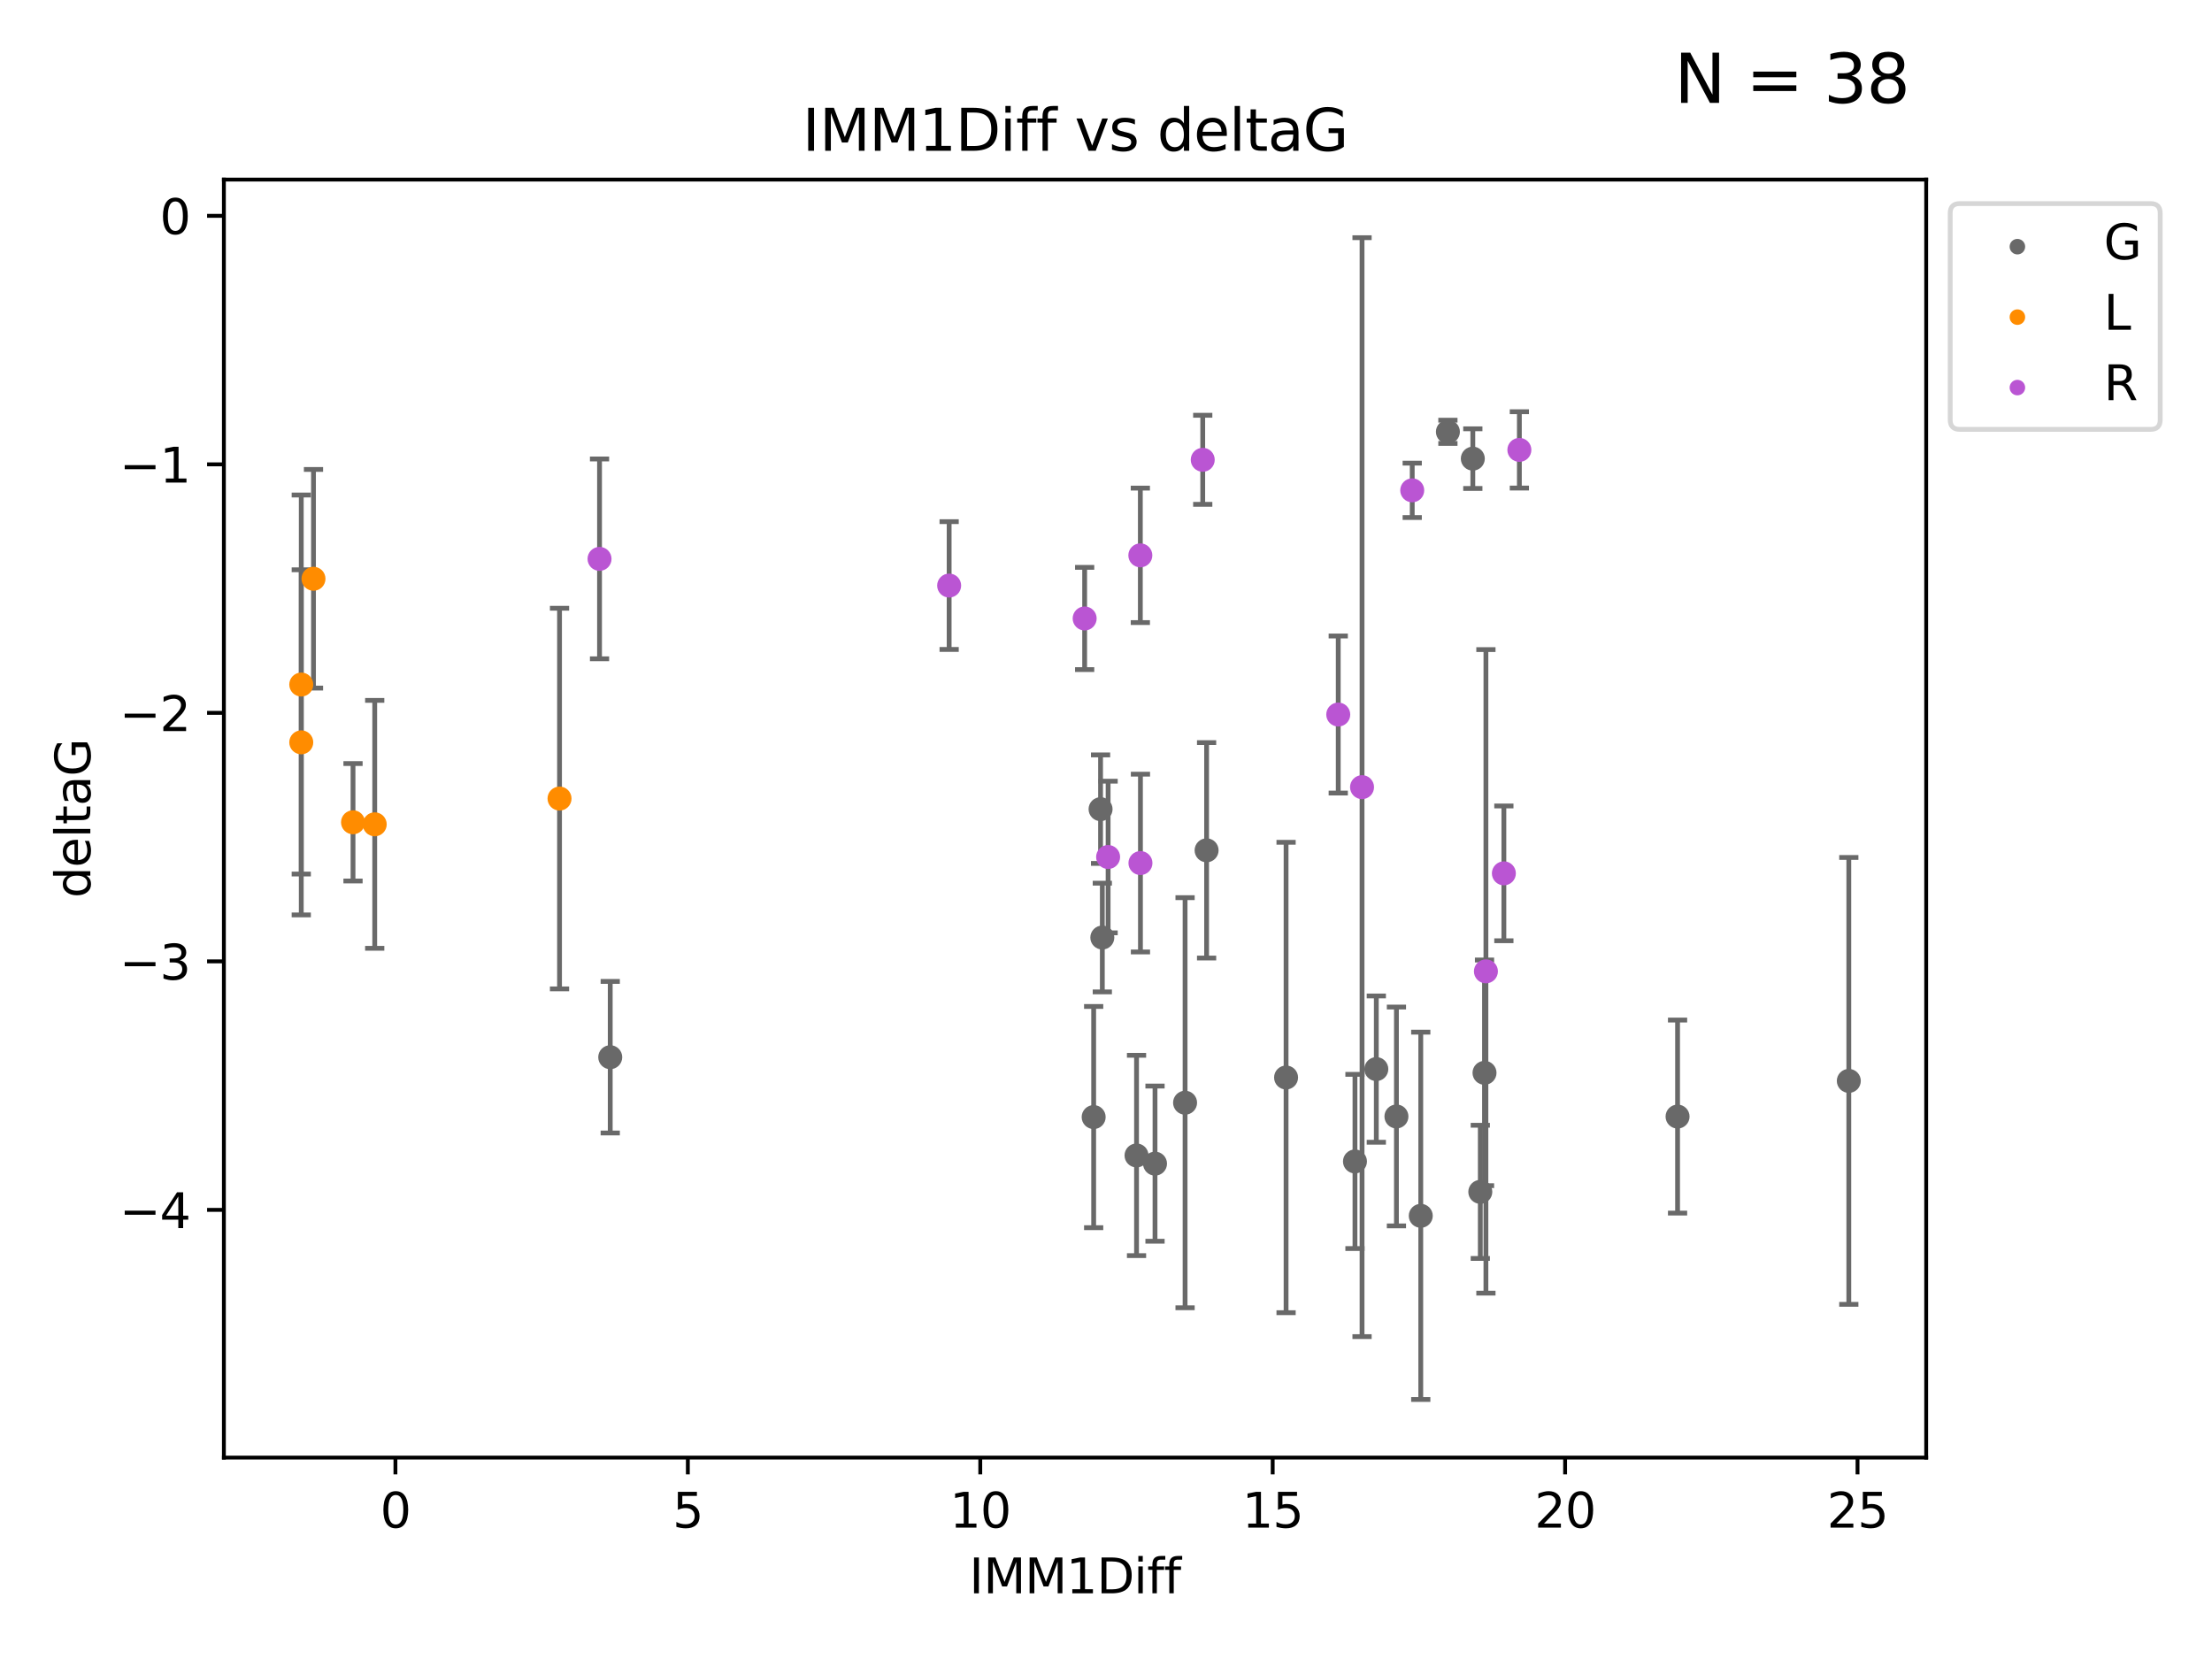 <?xml version="1.0" encoding="utf-8" standalone="no"?>
<!DOCTYPE svg PUBLIC "-//W3C//DTD SVG 1.1//EN"
  "http://www.w3.org/Graphics/SVG/1.1/DTD/svg11.dtd">
<svg xmlns:xlink="http://www.w3.org/1999/xlink" width="460.8pt" height="345.6pt" viewBox="0 0 460.8 345.6" xmlns="http://www.w3.org/2000/svg" version="1.1">
 <defs>
  <style type="text/css">*{stroke-linejoin: round; stroke-linecap: butt}</style>
 </defs>
 <g id="figure_1">
  <g id="patch_1">
   <path d="M 0 345.6 
L 460.8 345.6 
L 460.8 0 
L 0 0 
z
" style="fill: #ffffff"/>
  </g>
  <g id="axes_1">
   <g id="patch_2">
    <path d="M 46.64 303.64 
L 401.26 303.64 
L 401.26 37.411 
L 46.64 37.411 
z
" style="fill: #ffffff"/>
   </g>
   <g id="PathCollection_1">
    <defs>
     <path id="m65e0cea36a" d="M 0 1.118 
C 0.297 1.118 0.581 1 0.791 0.791 
C 1 0.581 1.118 0.297 1.118 0 
C 1.118 -0.297 1 -0.581 0.791 -0.791 
C 0.581 -1 0.297 -1.118 0 -1.118 
C -0.297 -1.118 -0.581 -1 -0.791 -0.791 
C -1 -0.581 -1.118 -0.297 -1.118 0 
C -1.118 0.297 -1 0.581 -0.791 0.791 
C -0.581 1 -0.297 1.118 0 1.118 
z
" style="stroke: #696969"/>
    </defs>
    <g clip-path="url(#p51f4a53d48)">
     <use xlink:href="#m65e0cea36a" x="286.712" y="222.712" style="fill: #696969; stroke: #696969"/>
     <use xlink:href="#m65e0cea36a" x="282.265" y="241.949" style="fill: #696969; stroke: #696969"/>
     <use xlink:href="#m65e0cea36a" x="240.611" y="242.408" style="fill: #696969; stroke: #696969"/>
     <use xlink:href="#m65e0cea36a" x="295.971" y="253.277" style="fill: #696969; stroke: #696969"/>
     <use xlink:href="#m65e0cea36a" x="246.873" y="229.715" style="fill: #696969; stroke: #696969"/>
     <use xlink:href="#m65e0cea36a" x="290.903" y="232.582" style="fill: #696969; stroke: #696969"/>
     <use xlink:href="#m65e0cea36a" x="308.374" y="248.286" style="fill: #696969; stroke: #696969"/>
     <use xlink:href="#m65e0cea36a" x="229.634" y="195.305" style="fill: #696969; stroke: #696969"/>
     <use xlink:href="#m65e0cea36a" x="349.468" y="232.601" style="fill: #696969; stroke: #696969"/>
     <use xlink:href="#m65e0cea36a" x="251.356" y="177.138" style="fill: #696969; stroke: #696969"/>
     <use xlink:href="#m65e0cea36a" x="229.268" y="168.563" style="fill: #696969; stroke: #696969"/>
     <use xlink:href="#m65e0cea36a" x="385.141" y="225.172" style="fill: #696969; stroke: #696969"/>
     <use xlink:href="#m65e0cea36a" x="267.913" y="224.464" style="fill: #696969; stroke: #696969"/>
     <use xlink:href="#m65e0cea36a" x="227.83" y="232.707" style="fill: #696969; stroke: #696969"/>
     <use xlink:href="#m65e0cea36a" x="309.251" y="223.491" style="fill: #696969; stroke: #696969"/>
     <use xlink:href="#m65e0cea36a" x="236.761" y="240.702" style="fill: #696969; stroke: #696969"/>
     <use xlink:href="#m65e0cea36a" x="301.625" y="89.954" style="fill: #696969; stroke: #696969"/>
     <use xlink:href="#m65e0cea36a" x="127.123" y="220.235" style="fill: #696969; stroke: #696969"/>
     <use xlink:href="#m65e0cea36a" x="306.815" y="95.543" style="fill: #696969; stroke: #696969"/>
    </g>
   </g>
   <g id="PathCollection_2">
    <defs>
     <path id="md41e21a538" d="M 0 1.118 
C 0.297 1.118 0.581 1 0.791 0.791 
C 1 0.581 1.118 0.297 1.118 0 
C 1.118 -0.297 1 -0.581 0.791 -0.791 
C 0.581 -1 0.297 -1.118 0 -1.118 
C -0.297 -1.118 -0.581 -1 -0.791 -0.791 
C -1 -0.581 -1.118 -0.297 -1.118 0 
C -1.118 0.297 -1 0.581 -0.791 0.791 
C -0.581 1 -0.297 1.118 0 1.118 
z
" style="stroke: #ff8c00"/>
    </defs>
    <g clip-path="url(#p51f4a53d48)">
     <use xlink:href="#md41e21a538" x="73.541" y="171.295" style="fill: #ff8c00; stroke: #ff8c00"/>
     <use xlink:href="#md41e21a538" x="116.56" y="166.355" style="fill: #ff8c00; stroke: #ff8c00"/>
     <use xlink:href="#md41e21a538" x="62.759" y="154.643" style="fill: #ff8c00; stroke: #ff8c00"/>
     <use xlink:href="#md41e21a538" x="65.305" y="120.568" style="fill: #ff8c00; stroke: #ff8c00"/>
     <use xlink:href="#md41e21a538" x="78.061" y="171.721" style="fill: #ff8c00; stroke: #ff8c00"/>
     <use xlink:href="#md41e21a538" x="62.759" y="142.601" style="fill: #ff8c00; stroke: #ff8c00"/>
    </g>
   </g>
   <g id="PathCollection_3">
    <defs>
     <path id="m55ca1f99a4" d="M 0 1.118 
C 0.297 1.118 0.581 1 0.791 0.791 
C 1 0.581 1.118 0.297 1.118 0 
C 1.118 -0.297 1 -0.581 0.791 -0.791 
C 0.581 -1 0.297 -1.118 0 -1.118 
C -0.297 -1.118 -0.581 -1 -0.791 -0.791 
C -1 -0.581 -1.118 -0.297 -1.118 0 
C -1.118 0.297 -1 0.581 -0.791 0.791 
C -0.581 1 -0.297 1.118 0 1.118 
z
" style="stroke: #ba55d3"/>
    </defs>
    <g clip-path="url(#p51f4a53d48)">
     <use xlink:href="#m55ca1f99a4" x="237.577" y="179.791" style="fill: #ba55d3; stroke: #ba55d3"/>
     <use xlink:href="#m55ca1f99a4" x="283.739" y="163.978" style="fill: #ba55d3; stroke: #ba55d3"/>
     <use xlink:href="#m55ca1f99a4" x="225.954" y="128.839" style="fill: #ba55d3; stroke: #ba55d3"/>
     <use xlink:href="#m55ca1f99a4" x="124.894" y="116.425" style="fill: #ba55d3; stroke: #ba55d3"/>
     <use xlink:href="#m55ca1f99a4" x="197.725" y="121.982" style="fill: #ba55d3; stroke: #ba55d3"/>
     <use xlink:href="#m55ca1f99a4" x="237.553" y="115.69" style="fill: #ba55d3; stroke: #ba55d3"/>
     <use xlink:href="#m55ca1f99a4" x="230.84" y="178.529" style="fill: #ba55d3; stroke: #ba55d3"/>
     <use xlink:href="#m55ca1f99a4" x="294.193" y="102.146" style="fill: #ba55d3; stroke: #ba55d3"/>
     <use xlink:href="#m55ca1f99a4" x="250.552" y="95.785" style="fill: #ba55d3; stroke: #ba55d3"/>
     <use xlink:href="#m55ca1f99a4" x="309.544" y="202.352" style="fill: #ba55d3; stroke: #ba55d3"/>
     <use xlink:href="#m55ca1f99a4" x="278.781" y="148.851" style="fill: #ba55d3; stroke: #ba55d3"/>
     <use xlink:href="#m55ca1f99a4" x="313.284" y="181.934" style="fill: #ba55d3; stroke: #ba55d3"/>
     <use xlink:href="#m55ca1f99a4" x="316.512" y="93.721" style="fill: #ba55d3; stroke: #ba55d3"/>
    </g>
   </g>
   <g id="matplotlib.axis_1">
    <g id="xtick_1">
     <g id="line2d_1">
      <defs>
       <path id="m5ecd315f38" d="M 0 0 
L 0 3.5 
" style="stroke: #000000; stroke-width: 0.8"/>
      </defs>
      <g>
       <use xlink:href="#m5ecd315f38" x="82.374" y="303.64" style="stroke: #000000; stroke-width: 0.8"/>
      </g>
     </g>
     <g id="text_1">
      <!-- 0 -->
      <g transform="translate(79.193 318.238)scale(0.1 -0.1)">
       <defs>
        <path id="DejaVuSans-30" d="M 2034 4250 
Q 1547 4250 1301 3770 
Q 1056 3291 1056 2328 
Q 1056 1369 1301 889 
Q 1547 409 2034 409 
Q 2525 409 2770 889 
Q 3016 1369 3016 2328 
Q 3016 3291 2770 3770 
Q 2525 4250 2034 4250 
z
M 2034 4750 
Q 2819 4750 3233 4129 
Q 3647 3509 3647 2328 
Q 3647 1150 3233 529 
Q 2819 -91 2034 -91 
Q 1250 -91 836 529 
Q 422 1150 422 2328 
Q 422 3509 836 4129 
Q 1250 4750 2034 4750 
z
" transform="scale(0.016)"/>
       </defs>
       <use xlink:href="#DejaVuSans-30"/>
      </g>
     </g>
    </g>
    <g id="xtick_2">
     <g id="line2d_2">
      <g>
       <use xlink:href="#m5ecd315f38" x="143.291" y="303.64" style="stroke: #000000; stroke-width: 0.8"/>
      </g>
     </g>
     <g id="text_2">
      <!-- 5 -->
      <g transform="translate(140.109 318.238)scale(0.1 -0.1)">
       <defs>
        <path id="DejaVuSans-35" d="M 691 4666 
L 3169 4666 
L 3169 4134 
L 1269 4134 
L 1269 2991 
Q 1406 3038 1543 3061 
Q 1681 3084 1819 3084 
Q 2600 3084 3056 2656 
Q 3513 2228 3513 1497 
Q 3513 744 3044 326 
Q 2575 -91 1722 -91 
Q 1428 -91 1123 -41 
Q 819 9 494 109 
L 494 744 
Q 775 591 1075 516 
Q 1375 441 1709 441 
Q 2250 441 2565 725 
Q 2881 1009 2881 1497 
Q 2881 1984 2565 2268 
Q 2250 2553 1709 2553 
Q 1456 2553 1204 2497 
Q 953 2441 691 2322 
L 691 4666 
z
" transform="scale(0.016)"/>
       </defs>
       <use xlink:href="#DejaVuSans-35"/>
      </g>
     </g>
    </g>
    <g id="xtick_3">
     <g id="line2d_3">
      <g>
       <use xlink:href="#m5ecd315f38" x="204.207" y="303.64" style="stroke: #000000; stroke-width: 0.8"/>
      </g>
     </g>
     <g id="text_3">
      <!-- 10 -->
      <g transform="translate(197.844 318.238)scale(0.1 -0.1)">
       <defs>
        <path id="DejaVuSans-31" d="M 794 531 
L 1825 531 
L 1825 4091 
L 703 3866 
L 703 4441 
L 1819 4666 
L 2450 4666 
L 2450 531 
L 3481 531 
L 3481 0 
L 794 0 
L 794 531 
z
" transform="scale(0.016)"/>
       </defs>
       <use xlink:href="#DejaVuSans-31"/>
       <use xlink:href="#DejaVuSans-30" x="63.623"/>
      </g>
     </g>
    </g>
    <g id="xtick_4">
     <g id="line2d_4">
      <g>
       <use xlink:href="#m5ecd315f38" x="265.123" y="303.64" style="stroke: #000000; stroke-width: 0.8"/>
      </g>
     </g>
     <g id="text_4">
      <!-- 15 -->
      <g transform="translate(258.761 318.238)scale(0.1 -0.1)">
       <use xlink:href="#DejaVuSans-31"/>
       <use xlink:href="#DejaVuSans-35" x="63.623"/>
      </g>
     </g>
    </g>
    <g id="xtick_5">
     <g id="line2d_5">
      <g>
       <use xlink:href="#m5ecd315f38" x="326.04" y="303.64" style="stroke: #000000; stroke-width: 0.8"/>
      </g>
     </g>
     <g id="text_5">
      <!-- 20 -->
      <g transform="translate(319.677 318.238)scale(0.1 -0.1)">
       <defs>
        <path id="DejaVuSans-32" d="M 1228 531 
L 3431 531 
L 3431 0 
L 469 0 
L 469 531 
Q 828 903 1448 1529 
Q 2069 2156 2228 2338 
Q 2531 2678 2651 2914 
Q 2772 3150 2772 3378 
Q 2772 3750 2511 3984 
Q 2250 4219 1831 4219 
Q 1534 4219 1204 4116 
Q 875 4013 500 3803 
L 500 4441 
Q 881 4594 1212 4672 
Q 1544 4750 1819 4750 
Q 2544 4750 2975 4387 
Q 3406 4025 3406 3419 
Q 3406 3131 3298 2873 
Q 3191 2616 2906 2266 
Q 2828 2175 2409 1742 
Q 1991 1309 1228 531 
z
" transform="scale(0.016)"/>
       </defs>
       <use xlink:href="#DejaVuSans-32"/>
       <use xlink:href="#DejaVuSans-30" x="63.623"/>
      </g>
     </g>
    </g>
    <g id="xtick_6">
     <g id="line2d_6">
      <g>
       <use xlink:href="#m5ecd315f38" x="386.956" y="303.64" style="stroke: #000000; stroke-width: 0.8"/>
      </g>
     </g>
     <g id="text_6">
      <!-- 25 -->
      <g transform="translate(380.594 318.238)scale(0.1 -0.1)">
       <use xlink:href="#DejaVuSans-32"/>
       <use xlink:href="#DejaVuSans-35" x="63.623"/>
      </g>
     </g>
    </g>
    <g id="text_7">
     <!-- IMM1Diff -->
     <g transform="translate(201.906 331.917)scale(0.1 -0.1)">
      <defs>
       <path id="DejaVuSans-49" d="M 628 4666 
L 1259 4666 
L 1259 0 
L 628 0 
L 628 4666 
z
" transform="scale(0.016)"/>
       <path id="DejaVuSans-4d" d="M 628 4666 
L 1569 4666 
L 2759 1491 
L 3956 4666 
L 4897 4666 
L 4897 0 
L 4281 0 
L 4281 4097 
L 3078 897 
L 2444 897 
L 1241 4097 
L 1241 0 
L 628 0 
L 628 4666 
z
" transform="scale(0.016)"/>
       <path id="DejaVuSans-44" d="M 1259 4147 
L 1259 519 
L 2022 519 
Q 2988 519 3436 956 
Q 3884 1394 3884 2338 
Q 3884 3275 3436 3711 
Q 2988 4147 2022 4147 
L 1259 4147 
z
M 628 4666 
L 1925 4666 
Q 3281 4666 3915 4102 
Q 4550 3538 4550 2338 
Q 4550 1131 3912 565 
Q 3275 0 1925 0 
L 628 0 
L 628 4666 
z
" transform="scale(0.016)"/>
       <path id="DejaVuSans-69" d="M 603 3500 
L 1178 3500 
L 1178 0 
L 603 0 
L 603 3500 
z
M 603 4863 
L 1178 4863 
L 1178 4134 
L 603 4134 
L 603 4863 
z
" transform="scale(0.016)"/>
       <path id="DejaVuSans-66" d="M 2375 4863 
L 2375 4384 
L 1825 4384 
Q 1516 4384 1395 4259 
Q 1275 4134 1275 3809 
L 1275 3500 
L 2222 3500 
L 2222 3053 
L 1275 3053 
L 1275 0 
L 697 0 
L 697 3053 
L 147 3053 
L 147 3500 
L 697 3500 
L 697 3744 
Q 697 4328 969 4595 
Q 1241 4863 1831 4863 
L 2375 4863 
z
" transform="scale(0.016)"/>
      </defs>
      <use xlink:href="#DejaVuSans-49"/>
      <use xlink:href="#DejaVuSans-4d" x="29.492"/>
      <use xlink:href="#DejaVuSans-4d" x="115.771"/>
      <use xlink:href="#DejaVuSans-31" x="202.051"/>
      <use xlink:href="#DejaVuSans-44" x="265.674"/>
      <use xlink:href="#DejaVuSans-69" x="342.676"/>
      <use xlink:href="#DejaVuSans-66" x="370.459"/>
      <use xlink:href="#DejaVuSans-66" x="405.664"/>
     </g>
    </g>
   </g>
   <g id="matplotlib.axis_2">
    <g id="ytick_1">
     <g id="line2d_7">
      <defs>
       <path id="m963d72cc4a" d="M 0 0 
L -3.5 0 
" style="stroke: #000000; stroke-width: 0.8"/>
      </defs>
      <g>
       <use xlink:href="#m963d72cc4a" x="46.64" y="252.039" style="stroke: #000000; stroke-width: 0.8"/>
      </g>
     </g>
     <g id="text_8">
      <!-- −4 -->
      <g transform="translate(24.898 255.839)scale(0.1 -0.1)">
       <defs>
        <path id="DejaVuSans-2212" d="M 678 2272 
L 4684 2272 
L 4684 1741 
L 678 1741 
L 678 2272 
z
" transform="scale(0.016)"/>
        <path id="DejaVuSans-34" d="M 2419 4116 
L 825 1625 
L 2419 1625 
L 2419 4116 
z
M 2253 4666 
L 3047 4666 
L 3047 1625 
L 3713 1625 
L 3713 1100 
L 3047 1100 
L 3047 0 
L 2419 0 
L 2419 1100 
L 313 1100 
L 313 1709 
L 2253 4666 
z
" transform="scale(0.016)"/>
       </defs>
       <use xlink:href="#DejaVuSans-2212"/>
       <use xlink:href="#DejaVuSans-34" x="83.789"/>
      </g>
     </g>
    </g>
    <g id="ytick_2">
     <g id="line2d_8">
      <g>
       <use xlink:href="#m963d72cc4a" x="46.64" y="200.27" style="stroke: #000000; stroke-width: 0.8"/>
      </g>
     </g>
     <g id="text_9">
      <!-- −3 -->
      <g transform="translate(24.898 204.069)scale(0.1 -0.1)">
       <defs>
        <path id="DejaVuSans-33" d="M 2597 2516 
Q 3050 2419 3304 2112 
Q 3559 1806 3559 1356 
Q 3559 666 3084 287 
Q 2609 -91 1734 -91 
Q 1441 -91 1130 -33 
Q 819 25 488 141 
L 488 750 
Q 750 597 1062 519 
Q 1375 441 1716 441 
Q 2309 441 2620 675 
Q 2931 909 2931 1356 
Q 2931 1769 2642 2001 
Q 2353 2234 1838 2234 
L 1294 2234 
L 1294 2753 
L 1863 2753 
Q 2328 2753 2575 2939 
Q 2822 3125 2822 3475 
Q 2822 3834 2567 4026 
Q 2313 4219 1838 4219 
Q 1578 4219 1281 4162 
Q 984 4106 628 3988 
L 628 4550 
Q 988 4650 1302 4700 
Q 1616 4750 1894 4750 
Q 2613 4750 3031 4423 
Q 3450 4097 3450 3541 
Q 3450 3153 3228 2886 
Q 3006 2619 2597 2516 
z
" transform="scale(0.016)"/>
       </defs>
       <use xlink:href="#DejaVuSans-2212"/>
       <use xlink:href="#DejaVuSans-33" x="83.789"/>
      </g>
     </g>
    </g>
    <g id="ytick_3">
     <g id="line2d_9">
      <g>
       <use xlink:href="#m963d72cc4a" x="46.64" y="148.501" style="stroke: #000000; stroke-width: 0.8"/>
      </g>
     </g>
     <g id="text_10">
      <!-- −2 -->
      <g transform="translate(24.898 152.3)scale(0.1 -0.1)">
       <use xlink:href="#DejaVuSans-2212"/>
       <use xlink:href="#DejaVuSans-32" x="83.789"/>
      </g>
     </g>
    </g>
    <g id="ytick_4">
     <g id="line2d_10">
      <g>
       <use xlink:href="#m963d72cc4a" x="46.64" y="96.732" style="stroke: #000000; stroke-width: 0.8"/>
      </g>
     </g>
     <g id="text_11">
      <!-- −1 -->
      <g transform="translate(24.898 100.531)scale(0.1 -0.1)">
       <use xlink:href="#DejaVuSans-2212"/>
       <use xlink:href="#DejaVuSans-31" x="83.789"/>
      </g>
     </g>
    </g>
    <g id="ytick_5">
     <g id="line2d_11">
      <g>
       <use xlink:href="#m963d72cc4a" x="46.64" y="44.962" style="stroke: #000000; stroke-width: 0.8"/>
      </g>
     </g>
     <g id="text_12">
      <!-- 0 -->
      <g transform="translate(33.278 48.762)scale(0.1 -0.1)">
       <use xlink:href="#DejaVuSans-30"/>
      </g>
     </g>
    </g>
    <g id="text_13">
     <!-- deltaG -->
     <g transform="translate(18.818 187.064)rotate(-90)scale(0.1 -0.1)">
      <defs>
       <path id="DejaVuSans-64" d="M 2906 2969 
L 2906 4863 
L 3481 4863 
L 3481 0 
L 2906 0 
L 2906 525 
Q 2725 213 2448 61 
Q 2172 -91 1784 -91 
Q 1150 -91 751 415 
Q 353 922 353 1747 
Q 353 2572 751 3078 
Q 1150 3584 1784 3584 
Q 2172 3584 2448 3432 
Q 2725 3281 2906 2969 
z
M 947 1747 
Q 947 1113 1208 752 
Q 1469 391 1925 391 
Q 2381 391 2643 752 
Q 2906 1113 2906 1747 
Q 2906 2381 2643 2742 
Q 2381 3103 1925 3103 
Q 1469 3103 1208 2742 
Q 947 2381 947 1747 
z
" transform="scale(0.016)"/>
       <path id="DejaVuSans-65" d="M 3597 1894 
L 3597 1613 
L 953 1613 
Q 991 1019 1311 708 
Q 1631 397 2203 397 
Q 2534 397 2845 478 
Q 3156 559 3463 722 
L 3463 178 
Q 3153 47 2828 -22 
Q 2503 -91 2169 -91 
Q 1331 -91 842 396 
Q 353 884 353 1716 
Q 353 2575 817 3079 
Q 1281 3584 2069 3584 
Q 2775 3584 3186 3129 
Q 3597 2675 3597 1894 
z
M 3022 2063 
Q 3016 2534 2758 2815 
Q 2500 3097 2075 3097 
Q 1594 3097 1305 2825 
Q 1016 2553 972 2059 
L 3022 2063 
z
" transform="scale(0.016)"/>
       <path id="DejaVuSans-6c" d="M 603 4863 
L 1178 4863 
L 1178 0 
L 603 0 
L 603 4863 
z
" transform="scale(0.016)"/>
       <path id="DejaVuSans-74" d="M 1172 4494 
L 1172 3500 
L 2356 3500 
L 2356 3053 
L 1172 3053 
L 1172 1153 
Q 1172 725 1289 603 
Q 1406 481 1766 481 
L 2356 481 
L 2356 0 
L 1766 0 
Q 1100 0 847 248 
Q 594 497 594 1153 
L 594 3053 
L 172 3053 
L 172 3500 
L 594 3500 
L 594 4494 
L 1172 4494 
z
" transform="scale(0.016)"/>
       <path id="DejaVuSans-61" d="M 2194 1759 
Q 1497 1759 1228 1600 
Q 959 1441 959 1056 
Q 959 750 1161 570 
Q 1363 391 1709 391 
Q 2188 391 2477 730 
Q 2766 1069 2766 1631 
L 2766 1759 
L 2194 1759 
z
M 3341 1997 
L 3341 0 
L 2766 0 
L 2766 531 
Q 2569 213 2275 61 
Q 1981 -91 1556 -91 
Q 1019 -91 701 211 
Q 384 513 384 1019 
Q 384 1609 779 1909 
Q 1175 2209 1959 2209 
L 2766 2209 
L 2766 2266 
Q 2766 2663 2505 2880 
Q 2244 3097 1772 3097 
Q 1472 3097 1187 3025 
Q 903 2953 641 2809 
L 641 3341 
Q 956 3463 1253 3523 
Q 1550 3584 1831 3584 
Q 2591 3584 2966 3190 
Q 3341 2797 3341 1997 
z
" transform="scale(0.016)"/>
       <path id="DejaVuSans-47" d="M 3809 666 
L 3809 1919 
L 2778 1919 
L 2778 2438 
L 4434 2438 
L 4434 434 
Q 4069 175 3628 42 
Q 3188 -91 2688 -91 
Q 1594 -91 976 548 
Q 359 1188 359 2328 
Q 359 3472 976 4111 
Q 1594 4750 2688 4750 
Q 3144 4750 3555 4637 
Q 3966 4525 4313 4306 
L 4313 3634 
Q 3963 3931 3569 4081 
Q 3175 4231 2741 4231 
Q 1884 4231 1454 3753 
Q 1025 3275 1025 2328 
Q 1025 1384 1454 906 
Q 1884 428 2741 428 
Q 3075 428 3337 486 
Q 3600 544 3809 666 
z
" transform="scale(0.016)"/>
      </defs>
      <use xlink:href="#DejaVuSans-64"/>
      <use xlink:href="#DejaVuSans-65" x="63.477"/>
      <use xlink:href="#DejaVuSans-6c" x="125"/>
      <use xlink:href="#DejaVuSans-74" x="152.783"/>
      <use xlink:href="#DejaVuSans-61" x="191.992"/>
      <use xlink:href="#DejaVuSans-47" x="253.271"/>
     </g>
    </g>
   </g>
   <g id="LineCollection_1">
    <path d="M 286.712 237.949 
L 286.712 207.475 
" clip-path="url(#p51f4a53d48)" style="fill: none; stroke: #696969"/>
    <path d="M 282.265 260.094 
L 282.265 223.805 
" clip-path="url(#p51f4a53d48)" style="fill: none; stroke: #696969"/>
    <path d="M 240.611 258.571 
L 240.611 226.245 
" clip-path="url(#p51f4a53d48)" style="fill: none; stroke: #696969"/>
    <path d="M 295.971 291.539 
L 295.971 215.016 
" clip-path="url(#p51f4a53d48)" style="fill: none; stroke: #696969"/>
    <path d="M 246.873 272.433 
L 246.873 186.997 
" clip-path="url(#p51f4a53d48)" style="fill: none; stroke: #696969"/>
    <path d="M 290.903 255.374 
L 290.903 209.79 
" clip-path="url(#p51f4a53d48)" style="fill: none; stroke: #696969"/>
    <path d="M 308.374 262.16 
L 308.374 234.411 
" clip-path="url(#p51f4a53d48)" style="fill: none; stroke: #696969"/>
    <path d="M 229.634 206.628 
L 229.634 183.982 
" clip-path="url(#p51f4a53d48)" style="fill: none; stroke: #696969"/>
    <path d="M 349.468 252.705 
L 349.468 212.497 
" clip-path="url(#p51f4a53d48)" style="fill: none; stroke: #696969"/>
    <path d="M 251.356 199.574 
L 251.356 154.702 
" clip-path="url(#p51f4a53d48)" style="fill: none; stroke: #696969"/>
    <path d="M 229.268 179.865 
L 229.268 157.261 
" clip-path="url(#p51f4a53d48)" style="fill: none; stroke: #696969"/>
    <path d="M 385.141 271.717 
L 385.141 178.627 
" clip-path="url(#p51f4a53d48)" style="fill: none; stroke: #696969"/>
    <path d="M 267.913 273.459 
L 267.913 175.47 
" clip-path="url(#p51f4a53d48)" style="fill: none; stroke: #696969"/>
    <path d="M 227.83 255.749 
L 227.83 209.666 
" clip-path="url(#p51f4a53d48)" style="fill: none; stroke: #696969"/>
    <path d="M 309.251 246.995 
L 309.251 199.988 
" clip-path="url(#p51f4a53d48)" style="fill: none; stroke: #696969"/>
    <path d="M 236.761 261.565 
L 236.761 219.838 
" clip-path="url(#p51f4a53d48)" style="fill: none; stroke: #696969"/>
    <path d="M 301.625 92.372 
L 301.625 87.537 
" clip-path="url(#p51f4a53d48)" style="fill: none; stroke: #696969"/>
    <path d="M 127.123 236.023 
L 127.123 204.447 
" clip-path="url(#p51f4a53d48)" style="fill: none; stroke: #696969"/>
    <path d="M 306.815 101.758 
L 306.815 89.327 
" clip-path="url(#p51f4a53d48)" style="fill: none; stroke: #696969"/>
   </g>
   <g id="line2d_12">
    <defs>
     <path id="m6ac7c17891" d="M 2 0 
L -2 -0 
" style="stroke: #696969"/>
    </defs>
    <g clip-path="url(#p51f4a53d48)">
     <use xlink:href="#m6ac7c17891" x="286.712" y="237.949" style="fill: #696969; stroke: #696969"/>
     <use xlink:href="#m6ac7c17891" x="282.265" y="260.094" style="fill: #696969; stroke: #696969"/>
     <use xlink:href="#m6ac7c17891" x="240.611" y="258.571" style="fill: #696969; stroke: #696969"/>
     <use xlink:href="#m6ac7c17891" x="295.971" y="291.539" style="fill: #696969; stroke: #696969"/>
     <use xlink:href="#m6ac7c17891" x="246.873" y="272.433" style="fill: #696969; stroke: #696969"/>
     <use xlink:href="#m6ac7c17891" x="290.903" y="255.374" style="fill: #696969; stroke: #696969"/>
     <use xlink:href="#m6ac7c17891" x="308.374" y="262.16" style="fill: #696969; stroke: #696969"/>
     <use xlink:href="#m6ac7c17891" x="229.634" y="206.628" style="fill: #696969; stroke: #696969"/>
     <use xlink:href="#m6ac7c17891" x="349.468" y="252.705" style="fill: #696969; stroke: #696969"/>
     <use xlink:href="#m6ac7c17891" x="251.356" y="199.574" style="fill: #696969; stroke: #696969"/>
     <use xlink:href="#m6ac7c17891" x="229.268" y="179.865" style="fill: #696969; stroke: #696969"/>
     <use xlink:href="#m6ac7c17891" x="385.141" y="271.717" style="fill: #696969; stroke: #696969"/>
     <use xlink:href="#m6ac7c17891" x="267.913" y="273.459" style="fill: #696969; stroke: #696969"/>
     <use xlink:href="#m6ac7c17891" x="227.83" y="255.749" style="fill: #696969; stroke: #696969"/>
     <use xlink:href="#m6ac7c17891" x="309.251" y="246.995" style="fill: #696969; stroke: #696969"/>
     <use xlink:href="#m6ac7c17891" x="236.761" y="261.565" style="fill: #696969; stroke: #696969"/>
     <use xlink:href="#m6ac7c17891" x="301.625" y="92.372" style="fill: #696969; stroke: #696969"/>
     <use xlink:href="#m6ac7c17891" x="127.123" y="236.023" style="fill: #696969; stroke: #696969"/>
     <use xlink:href="#m6ac7c17891" x="306.815" y="101.758" style="fill: #696969; stroke: #696969"/>
    </g>
   </g>
   <g id="line2d_13">
    <g clip-path="url(#p51f4a53d48)">
     <use xlink:href="#m6ac7c17891" x="286.712" y="207.475" style="fill: #696969; stroke: #696969"/>
     <use xlink:href="#m6ac7c17891" x="282.265" y="223.805" style="fill: #696969; stroke: #696969"/>
     <use xlink:href="#m6ac7c17891" x="240.611" y="226.245" style="fill: #696969; stroke: #696969"/>
     <use xlink:href="#m6ac7c17891" x="295.971" y="215.016" style="fill: #696969; stroke: #696969"/>
     <use xlink:href="#m6ac7c17891" x="246.873" y="186.997" style="fill: #696969; stroke: #696969"/>
     <use xlink:href="#m6ac7c17891" x="290.903" y="209.79" style="fill: #696969; stroke: #696969"/>
     <use xlink:href="#m6ac7c17891" x="308.374" y="234.411" style="fill: #696969; stroke: #696969"/>
     <use xlink:href="#m6ac7c17891" x="229.634" y="183.982" style="fill: #696969; stroke: #696969"/>
     <use xlink:href="#m6ac7c17891" x="349.468" y="212.497" style="fill: #696969; stroke: #696969"/>
     <use xlink:href="#m6ac7c17891" x="251.356" y="154.702" style="fill: #696969; stroke: #696969"/>
     <use xlink:href="#m6ac7c17891" x="229.268" y="157.261" style="fill: #696969; stroke: #696969"/>
     <use xlink:href="#m6ac7c17891" x="385.141" y="178.627" style="fill: #696969; stroke: #696969"/>
     <use xlink:href="#m6ac7c17891" x="267.913" y="175.47" style="fill: #696969; stroke: #696969"/>
     <use xlink:href="#m6ac7c17891" x="227.83" y="209.666" style="fill: #696969; stroke: #696969"/>
     <use xlink:href="#m6ac7c17891" x="309.251" y="199.988" style="fill: #696969; stroke: #696969"/>
     <use xlink:href="#m6ac7c17891" x="236.761" y="219.838" style="fill: #696969; stroke: #696969"/>
     <use xlink:href="#m6ac7c17891" x="301.625" y="87.537" style="fill: #696969; stroke: #696969"/>
     <use xlink:href="#m6ac7c17891" x="127.123" y="204.447" style="fill: #696969; stroke: #696969"/>
     <use xlink:href="#m6ac7c17891" x="306.815" y="89.327" style="fill: #696969; stroke: #696969"/>
    </g>
   </g>
   <g id="LineCollection_2">
    <path d="M 73.541 183.524 
L 73.541 159.065 
" clip-path="url(#p51f4a53d48)" style="fill: none; stroke: #696969"/>
    <path d="M 116.56 206.006 
L 116.56 126.704 
" clip-path="url(#p51f4a53d48)" style="fill: none; stroke: #696969"/>
    <path d="M 62.759 190.591 
L 62.759 118.695 
" clip-path="url(#p51f4a53d48)" style="fill: none; stroke: #696969"/>
    <path d="M 65.305 143.338 
L 65.305 97.797 
" clip-path="url(#p51f4a53d48)" style="fill: none; stroke: #696969"/>
    <path d="M 78.061 197.544 
L 78.061 145.898 
" clip-path="url(#p51f4a53d48)" style="fill: none; stroke: #696969"/>
    <path d="M 62.759 182.081 
L 62.759 103.122 
" clip-path="url(#p51f4a53d48)" style="fill: none; stroke: #696969"/>
   </g>
   <g id="line2d_14">
    <g clip-path="url(#p51f4a53d48)">
     <use xlink:href="#m6ac7c17891" x="73.541" y="183.524" style="fill: #696969; stroke: #696969"/>
     <use xlink:href="#m6ac7c17891" x="116.56" y="206.006" style="fill: #696969; stroke: #696969"/>
     <use xlink:href="#m6ac7c17891" x="62.759" y="190.591" style="fill: #696969; stroke: #696969"/>
     <use xlink:href="#m6ac7c17891" x="65.305" y="143.338" style="fill: #696969; stroke: #696969"/>
     <use xlink:href="#m6ac7c17891" x="78.061" y="197.544" style="fill: #696969; stroke: #696969"/>
     <use xlink:href="#m6ac7c17891" x="62.759" y="182.081" style="fill: #696969; stroke: #696969"/>
    </g>
   </g>
   <g id="line2d_15">
    <g clip-path="url(#p51f4a53d48)">
     <use xlink:href="#m6ac7c17891" x="73.541" y="159.065" style="fill: #696969; stroke: #696969"/>
     <use xlink:href="#m6ac7c17891" x="116.56" y="126.704" style="fill: #696969; stroke: #696969"/>
     <use xlink:href="#m6ac7c17891" x="62.759" y="118.695" style="fill: #696969; stroke: #696969"/>
     <use xlink:href="#m6ac7c17891" x="65.305" y="97.797" style="fill: #696969; stroke: #696969"/>
     <use xlink:href="#m6ac7c17891" x="78.061" y="145.898" style="fill: #696969; stroke: #696969"/>
     <use xlink:href="#m6ac7c17891" x="62.759" y="103.122" style="fill: #696969; stroke: #696969"/>
    </g>
   </g>
   <g id="LineCollection_3">
    <path d="M 237.577 198.308 
L 237.577 161.273 
" clip-path="url(#p51f4a53d48)" style="fill: none; stroke: #696969"/>
    <path d="M 283.739 278.443 
L 283.739 49.513 
" clip-path="url(#p51f4a53d48)" style="fill: none; stroke: #696969"/>
    <path d="M 225.954 139.485 
L 225.954 118.194 
" clip-path="url(#p51f4a53d48)" style="fill: none; stroke: #696969"/>
    <path d="M 124.894 137.238 
L 124.894 95.611 
" clip-path="url(#p51f4a53d48)" style="fill: none; stroke: #696969"/>
    <path d="M 197.725 135.291 
L 197.725 108.672 
" clip-path="url(#p51f4a53d48)" style="fill: none; stroke: #696969"/>
    <path d="M 237.553 129.696 
L 237.553 101.685 
" clip-path="url(#p51f4a53d48)" style="fill: none; stroke: #696969"/>
    <path d="M 230.84 194.325 
L 230.84 162.734 
" clip-path="url(#p51f4a53d48)" style="fill: none; stroke: #696969"/>
    <path d="M 294.193 107.81 
L 294.193 96.482 
" clip-path="url(#p51f4a53d48)" style="fill: none; stroke: #696969"/>
    <path d="M 250.552 105.064 
L 250.552 86.506 
" clip-path="url(#p51f4a53d48)" style="fill: none; stroke: #696969"/>
    <path d="M 309.544 269.38 
L 309.544 135.324 
" clip-path="url(#p51f4a53d48)" style="fill: none; stroke: #696969"/>
    <path d="M 278.781 165.21 
L 278.781 132.491 
" clip-path="url(#p51f4a53d48)" style="fill: none; stroke: #696969"/>
    <path d="M 313.284 195.972 
L 313.284 167.896 
" clip-path="url(#p51f4a53d48)" style="fill: none; stroke: #696969"/>
    <path d="M 316.512 101.671 
L 316.512 85.771 
" clip-path="url(#p51f4a53d48)" style="fill: none; stroke: #696969"/>
   </g>
   <g id="line2d_16">
    <g clip-path="url(#p51f4a53d48)">
     <use xlink:href="#m6ac7c17891" x="237.577" y="198.308" style="fill: #696969; stroke: #696969"/>
     <use xlink:href="#m6ac7c17891" x="283.739" y="278.443" style="fill: #696969; stroke: #696969"/>
     <use xlink:href="#m6ac7c17891" x="225.954" y="139.485" style="fill: #696969; stroke: #696969"/>
     <use xlink:href="#m6ac7c17891" x="124.894" y="137.238" style="fill: #696969; stroke: #696969"/>
     <use xlink:href="#m6ac7c17891" x="197.725" y="135.291" style="fill: #696969; stroke: #696969"/>
     <use xlink:href="#m6ac7c17891" x="237.553" y="129.696" style="fill: #696969; stroke: #696969"/>
     <use xlink:href="#m6ac7c17891" x="230.84" y="194.325" style="fill: #696969; stroke: #696969"/>
     <use xlink:href="#m6ac7c17891" x="294.193" y="107.81" style="fill: #696969; stroke: #696969"/>
     <use xlink:href="#m6ac7c17891" x="250.552" y="105.064" style="fill: #696969; stroke: #696969"/>
     <use xlink:href="#m6ac7c17891" x="309.544" y="269.38" style="fill: #696969; stroke: #696969"/>
     <use xlink:href="#m6ac7c17891" x="278.781" y="165.21" style="fill: #696969; stroke: #696969"/>
     <use xlink:href="#m6ac7c17891" x="313.284" y="195.972" style="fill: #696969; stroke: #696969"/>
     <use xlink:href="#m6ac7c17891" x="316.512" y="101.671" style="fill: #696969; stroke: #696969"/>
    </g>
   </g>
   <g id="line2d_17">
    <g clip-path="url(#p51f4a53d48)">
     <use xlink:href="#m6ac7c17891" x="237.577" y="161.273" style="fill: #696969; stroke: #696969"/>
     <use xlink:href="#m6ac7c17891" x="283.739" y="49.513" style="fill: #696969; stroke: #696969"/>
     <use xlink:href="#m6ac7c17891" x="225.954" y="118.194" style="fill: #696969; stroke: #696969"/>
     <use xlink:href="#m6ac7c17891" x="124.894" y="95.611" style="fill: #696969; stroke: #696969"/>
     <use xlink:href="#m6ac7c17891" x="197.725" y="108.672" style="fill: #696969; stroke: #696969"/>
     <use xlink:href="#m6ac7c17891" x="237.553" y="101.685" style="fill: #696969; stroke: #696969"/>
     <use xlink:href="#m6ac7c17891" x="230.84" y="162.734" style="fill: #696969; stroke: #696969"/>
     <use xlink:href="#m6ac7c17891" x="294.193" y="96.482" style="fill: #696969; stroke: #696969"/>
     <use xlink:href="#m6ac7c17891" x="250.552" y="86.506" style="fill: #696969; stroke: #696969"/>
     <use xlink:href="#m6ac7c17891" x="309.544" y="135.324" style="fill: #696969; stroke: #696969"/>
     <use xlink:href="#m6ac7c17891" x="278.781" y="132.491" style="fill: #696969; stroke: #696969"/>
     <use xlink:href="#m6ac7c17891" x="313.284" y="167.896" style="fill: #696969; stroke: #696969"/>
     <use xlink:href="#m6ac7c17891" x="316.512" y="85.771" style="fill: #696969; stroke: #696969"/>
    </g>
   </g>
   <g id="line2d_18">
    <defs>
     <path id="m14603db383" d="M 0 2 
C 0.53 2 1.039 1.789 1.414 1.414 
C 1.789 1.039 2 0.53 2 0 
C 2 -0.53 1.789 -1.039 1.414 -1.414 
C 1.039 -1.789 0.53 -2 0 -2 
C -0.53 -2 -1.039 -1.789 -1.414 -1.414 
C -1.789 -1.039 -2 -0.53 -2 0 
C -2 0.53 -1.789 1.039 -1.414 1.414 
C -1.039 1.789 -0.53 2 0 2 
z
" style="stroke: #696969"/>
    </defs>
    <g clip-path="url(#p51f4a53d48)">
     <use xlink:href="#m14603db383" x="286.712" y="222.712" style="fill: #696969; stroke: #696969"/>
     <use xlink:href="#m14603db383" x="282.265" y="241.949" style="fill: #696969; stroke: #696969"/>
     <use xlink:href="#m14603db383" x="240.611" y="242.408" style="fill: #696969; stroke: #696969"/>
     <use xlink:href="#m14603db383" x="295.971" y="253.277" style="fill: #696969; stroke: #696969"/>
     <use xlink:href="#m14603db383" x="246.873" y="229.715" style="fill: #696969; stroke: #696969"/>
     <use xlink:href="#m14603db383" x="290.903" y="232.582" style="fill: #696969; stroke: #696969"/>
     <use xlink:href="#m14603db383" x="308.374" y="248.286" style="fill: #696969; stroke: #696969"/>
     <use xlink:href="#m14603db383" x="229.634" y="195.305" style="fill: #696969; stroke: #696969"/>
     <use xlink:href="#m14603db383" x="349.468" y="232.601" style="fill: #696969; stroke: #696969"/>
     <use xlink:href="#m14603db383" x="251.356" y="177.138" style="fill: #696969; stroke: #696969"/>
     <use xlink:href="#m14603db383" x="229.268" y="168.563" style="fill: #696969; stroke: #696969"/>
     <use xlink:href="#m14603db383" x="385.141" y="225.172" style="fill: #696969; stroke: #696969"/>
     <use xlink:href="#m14603db383" x="267.913" y="224.464" style="fill: #696969; stroke: #696969"/>
     <use xlink:href="#m14603db383" x="227.83" y="232.707" style="fill: #696969; stroke: #696969"/>
     <use xlink:href="#m14603db383" x="309.251" y="223.491" style="fill: #696969; stroke: #696969"/>
     <use xlink:href="#m14603db383" x="236.761" y="240.702" style="fill: #696969; stroke: #696969"/>
     <use xlink:href="#m14603db383" x="301.625" y="89.954" style="fill: #696969; stroke: #696969"/>
     <use xlink:href="#m14603db383" x="127.123" y="220.235" style="fill: #696969; stroke: #696969"/>
     <use xlink:href="#m14603db383" x="306.815" y="95.543" style="fill: #696969; stroke: #696969"/>
    </g>
   </g>
   <g id="line2d_19">
    <defs>
     <path id="mb2c761101e" d="M 0 2 
C 0.53 2 1.039 1.789 1.414 1.414 
C 1.789 1.039 2 0.53 2 0 
C 2 -0.53 1.789 -1.039 1.414 -1.414 
C 1.039 -1.789 0.53 -2 0 -2 
C -0.53 -2 -1.039 -1.789 -1.414 -1.414 
C -1.789 -1.039 -2 -0.53 -2 0 
C -2 0.53 -1.789 1.039 -1.414 1.414 
C -1.039 1.789 -0.53 2 0 2 
z
" style="stroke: #ff8c00"/>
    </defs>
    <g clip-path="url(#p51f4a53d48)">
     <use xlink:href="#mb2c761101e" x="73.541" y="171.295" style="fill: #ff8c00; stroke: #ff8c00"/>
     <use xlink:href="#mb2c761101e" x="116.56" y="166.355" style="fill: #ff8c00; stroke: #ff8c00"/>
     <use xlink:href="#mb2c761101e" x="62.759" y="154.643" style="fill: #ff8c00; stroke: #ff8c00"/>
     <use xlink:href="#mb2c761101e" x="65.305" y="120.568" style="fill: #ff8c00; stroke: #ff8c00"/>
     <use xlink:href="#mb2c761101e" x="78.061" y="171.721" style="fill: #ff8c00; stroke: #ff8c00"/>
     <use xlink:href="#mb2c761101e" x="62.759" y="142.601" style="fill: #ff8c00; stroke: #ff8c00"/>
    </g>
   </g>
   <g id="line2d_20">
    <defs>
     <path id="m2b201033eb" d="M 0 2 
C 0.53 2 1.039 1.789 1.414 1.414 
C 1.789 1.039 2 0.53 2 0 
C 2 -0.53 1.789 -1.039 1.414 -1.414 
C 1.039 -1.789 0.53 -2 0 -2 
C -0.53 -2 -1.039 -1.789 -1.414 -1.414 
C -1.789 -1.039 -2 -0.53 -2 0 
C -2 0.53 -1.789 1.039 -1.414 1.414 
C -1.039 1.789 -0.53 2 0 2 
z
" style="stroke: #ba55d3"/>
    </defs>
    <g clip-path="url(#p51f4a53d48)">
     <use xlink:href="#m2b201033eb" x="237.577" y="179.791" style="fill: #ba55d3; stroke: #ba55d3"/>
     <use xlink:href="#m2b201033eb" x="283.739" y="163.978" style="fill: #ba55d3; stroke: #ba55d3"/>
     <use xlink:href="#m2b201033eb" x="225.954" y="128.839" style="fill: #ba55d3; stroke: #ba55d3"/>
     <use xlink:href="#m2b201033eb" x="124.894" y="116.425" style="fill: #ba55d3; stroke: #ba55d3"/>
     <use xlink:href="#m2b201033eb" x="197.725" y="121.982" style="fill: #ba55d3; stroke: #ba55d3"/>
     <use xlink:href="#m2b201033eb" x="237.553" y="115.69" style="fill: #ba55d3; stroke: #ba55d3"/>
     <use xlink:href="#m2b201033eb" x="230.84" y="178.529" style="fill: #ba55d3; stroke: #ba55d3"/>
     <use xlink:href="#m2b201033eb" x="294.193" y="102.146" style="fill: #ba55d3; stroke: #ba55d3"/>
     <use xlink:href="#m2b201033eb" x="250.552" y="95.785" style="fill: #ba55d3; stroke: #ba55d3"/>
     <use xlink:href="#m2b201033eb" x="309.544" y="202.352" style="fill: #ba55d3; stroke: #ba55d3"/>
     <use xlink:href="#m2b201033eb" x="278.781" y="148.851" style="fill: #ba55d3; stroke: #ba55d3"/>
     <use xlink:href="#m2b201033eb" x="313.284" y="181.934" style="fill: #ba55d3; stroke: #ba55d3"/>
     <use xlink:href="#m2b201033eb" x="316.512" y="93.721" style="fill: #ba55d3; stroke: #ba55d3"/>
    </g>
   </g>
   <g id="patch_3">
    <path d="M 46.64 303.64 
L 46.64 37.411 
" style="fill: none; stroke: #000000; stroke-width: 0.8; stroke-linejoin: miter; stroke-linecap: square"/>
   </g>
   <g id="patch_4">
    <path d="M 401.26 303.64 
L 401.26 37.411 
" style="fill: none; stroke: #000000; stroke-width: 0.8; stroke-linejoin: miter; stroke-linecap: square"/>
   </g>
   <g id="patch_5">
    <path d="M 46.64 303.64 
L 401.26 303.64 
" style="fill: none; stroke: #000000; stroke-width: 0.8; stroke-linejoin: miter; stroke-linecap: square"/>
   </g>
   <g id="patch_6">
    <path d="M 46.64 37.411 
L 401.26 37.411 
" style="fill: none; stroke: #000000; stroke-width: 0.8; stroke-linejoin: miter; stroke-linecap: square"/>
   </g>
   <g id="text_14">
    <!-- N = 38 -->
    <g transform="translate(348.795 21.426)scale(0.14 -0.14)">
     <defs>
      <path id="DejaVuSans-4e" d="M 628 4666 
L 1478 4666 
L 3547 763 
L 3547 4666 
L 4159 4666 
L 4159 0 
L 3309 0 
L 1241 3903 
L 1241 0 
L 628 0 
L 628 4666 
z
" transform="scale(0.016)"/>
      <path id="DejaVuSans-20" transform="scale(0.016)"/>
      <path id="DejaVuSans-3d" d="M 678 2906 
L 4684 2906 
L 4684 2381 
L 678 2381 
L 678 2906 
z
M 678 1631 
L 4684 1631 
L 4684 1100 
L 678 1100 
L 678 1631 
z
" transform="scale(0.016)"/>
      <path id="DejaVuSans-38" d="M 2034 2216 
Q 1584 2216 1326 1975 
Q 1069 1734 1069 1313 
Q 1069 891 1326 650 
Q 1584 409 2034 409 
Q 2484 409 2743 651 
Q 3003 894 3003 1313 
Q 3003 1734 2745 1975 
Q 2488 2216 2034 2216 
z
M 1403 2484 
Q 997 2584 770 2862 
Q 544 3141 544 3541 
Q 544 4100 942 4425 
Q 1341 4750 2034 4750 
Q 2731 4750 3128 4425 
Q 3525 4100 3525 3541 
Q 3525 3141 3298 2862 
Q 3072 2584 2669 2484 
Q 3125 2378 3379 2068 
Q 3634 1759 3634 1313 
Q 3634 634 3220 271 
Q 2806 -91 2034 -91 
Q 1263 -91 848 271 
Q 434 634 434 1313 
Q 434 1759 690 2068 
Q 947 2378 1403 2484 
z
M 1172 3481 
Q 1172 3119 1398 2916 
Q 1625 2713 2034 2713 
Q 2441 2713 2670 2916 
Q 2900 3119 2900 3481 
Q 2900 3844 2670 4047 
Q 2441 4250 2034 4250 
Q 1625 4250 1398 4047 
Q 1172 3844 1172 3481 
z
" transform="scale(0.016)"/>
     </defs>
     <use xlink:href="#DejaVuSans-4e"/>
     <use xlink:href="#DejaVuSans-20" x="74.805"/>
     <use xlink:href="#DejaVuSans-3d" x="106.592"/>
     <use xlink:href="#DejaVuSans-20" x="190.381"/>
     <use xlink:href="#DejaVuSans-33" x="222.168"/>
     <use xlink:href="#DejaVuSans-38" x="285.791"/>
    </g>
   </g>
   <g id="text_15">
    <!-- IMM1Diff vs deltaG -->
    <g transform="translate(167.161 31.411)scale(0.12 -0.12)">
     <defs>
      <path id="DejaVuSans-76" d="M 191 3500 
L 800 3500 
L 1894 563 
L 2988 3500 
L 3597 3500 
L 2284 0 
L 1503 0 
L 191 3500 
z
" transform="scale(0.016)"/>
      <path id="DejaVuSans-73" d="M 2834 3397 
L 2834 2853 
Q 2591 2978 2328 3040 
Q 2066 3103 1784 3103 
Q 1356 3103 1142 2972 
Q 928 2841 928 2578 
Q 928 2378 1081 2264 
Q 1234 2150 1697 2047 
L 1894 2003 
Q 2506 1872 2764 1633 
Q 3022 1394 3022 966 
Q 3022 478 2636 193 
Q 2250 -91 1575 -91 
Q 1294 -91 989 -36 
Q 684 19 347 128 
L 347 722 
Q 666 556 975 473 
Q 1284 391 1588 391 
Q 1994 391 2212 530 
Q 2431 669 2431 922 
Q 2431 1156 2273 1281 
Q 2116 1406 1581 1522 
L 1381 1569 
Q 847 1681 609 1914 
Q 372 2147 372 2553 
Q 372 3047 722 3315 
Q 1072 3584 1716 3584 
Q 2034 3584 2315 3537 
Q 2597 3491 2834 3397 
z
" transform="scale(0.016)"/>
     </defs>
     <use xlink:href="#DejaVuSans-49"/>
     <use xlink:href="#DejaVuSans-4d" x="29.492"/>
     <use xlink:href="#DejaVuSans-4d" x="115.771"/>
     <use xlink:href="#DejaVuSans-31" x="202.051"/>
     <use xlink:href="#DejaVuSans-44" x="265.674"/>
     <use xlink:href="#DejaVuSans-69" x="342.676"/>
     <use xlink:href="#DejaVuSans-66" x="370.459"/>
     <use xlink:href="#DejaVuSans-66" x="405.664"/>
     <use xlink:href="#DejaVuSans-20" x="440.869"/>
     <use xlink:href="#DejaVuSans-76" x="472.656"/>
     <use xlink:href="#DejaVuSans-73" x="531.836"/>
     <use xlink:href="#DejaVuSans-20" x="583.936"/>
     <use xlink:href="#DejaVuSans-64" x="615.723"/>
     <use xlink:href="#DejaVuSans-65" x="679.199"/>
     <use xlink:href="#DejaVuSans-6c" x="740.723"/>
     <use xlink:href="#DejaVuSans-74" x="768.506"/>
     <use xlink:href="#DejaVuSans-61" x="807.715"/>
     <use xlink:href="#DejaVuSans-47" x="868.994"/>
    </g>
   </g>
   <g id="legend_1">
    <g id="patch_7">
     <path d="M 408.26 89.446 
L 448.008 89.446 
Q 450.008 89.446 450.008 87.446 
L 450.008 44.411 
Q 450.008 42.411 448.008 42.411 
L 408.26 42.411 
Q 406.26 42.411 406.26 44.411 
L 406.26 87.446 
Q 406.26 89.446 408.26 89.446 
z
" style="fill: #ffffff; opacity: 0.8; stroke: #cccccc; stroke-linejoin: miter"/>
    </g>
    <g id="PathCollection_4">
     <g>
      <use xlink:href="#m65e0cea36a" x="420.26" y="51.385" style="fill: #696969; stroke: #696969"/>
     </g>
    </g>
    <g id="text_16">
     <!-- G -->
     <g transform="translate(438.26 54.01)scale(0.1 -0.1)">
      <use xlink:href="#DejaVuSans-47"/>
     </g>
    </g>
    <g id="PathCollection_5">
     <g>
      <use xlink:href="#md41e21a538" x="420.26" y="66.063" style="fill: #ff8c00; stroke: #ff8c00"/>
     </g>
    </g>
    <g id="text_17">
     <!-- L -->
     <g transform="translate(438.26 68.688)scale(0.1 -0.1)">
      <defs>
       <path id="DejaVuSans-4c" d="M 628 4666 
L 1259 4666 
L 1259 531 
L 3531 531 
L 3531 0 
L 628 0 
L 628 4666 
z
" transform="scale(0.016)"/>
      </defs>
      <use xlink:href="#DejaVuSans-4c"/>
     </g>
    </g>
    <g id="PathCollection_6">
     <g>
      <use xlink:href="#m55ca1f99a4" x="420.26" y="80.741" style="fill: #ba55d3; stroke: #ba55d3"/>
     </g>
    </g>
    <g id="text_18">
     <!-- R -->
     <g transform="translate(438.26 83.366)scale(0.1 -0.1)">
      <defs>
       <path id="DejaVuSans-52" d="M 2841 2188 
Q 3044 2119 3236 1894 
Q 3428 1669 3622 1275 
L 4263 0 
L 3584 0 
L 2988 1197 
Q 2756 1666 2539 1819 
Q 2322 1972 1947 1972 
L 1259 1972 
L 1259 0 
L 628 0 
L 628 4666 
L 2053 4666 
Q 2853 4666 3247 4331 
Q 3641 3997 3641 3322 
Q 3641 2881 3436 2590 
Q 3231 2300 2841 2188 
z
M 1259 4147 
L 1259 2491 
L 2053 2491 
Q 2509 2491 2742 2702 
Q 2975 2913 2975 3322 
Q 2975 3731 2742 3939 
Q 2509 4147 2053 4147 
L 1259 4147 
z
" transform="scale(0.016)"/>
      </defs>
      <use xlink:href="#DejaVuSans-52"/>
     </g>
    </g>
   </g>
  </g>
 </g>
 <defs>
  <clipPath id="p51f4a53d48">
   <rect x="46.64" y="37.411" width="354.62" height="266.229"/>
  </clipPath>
 </defs>
</svg>
